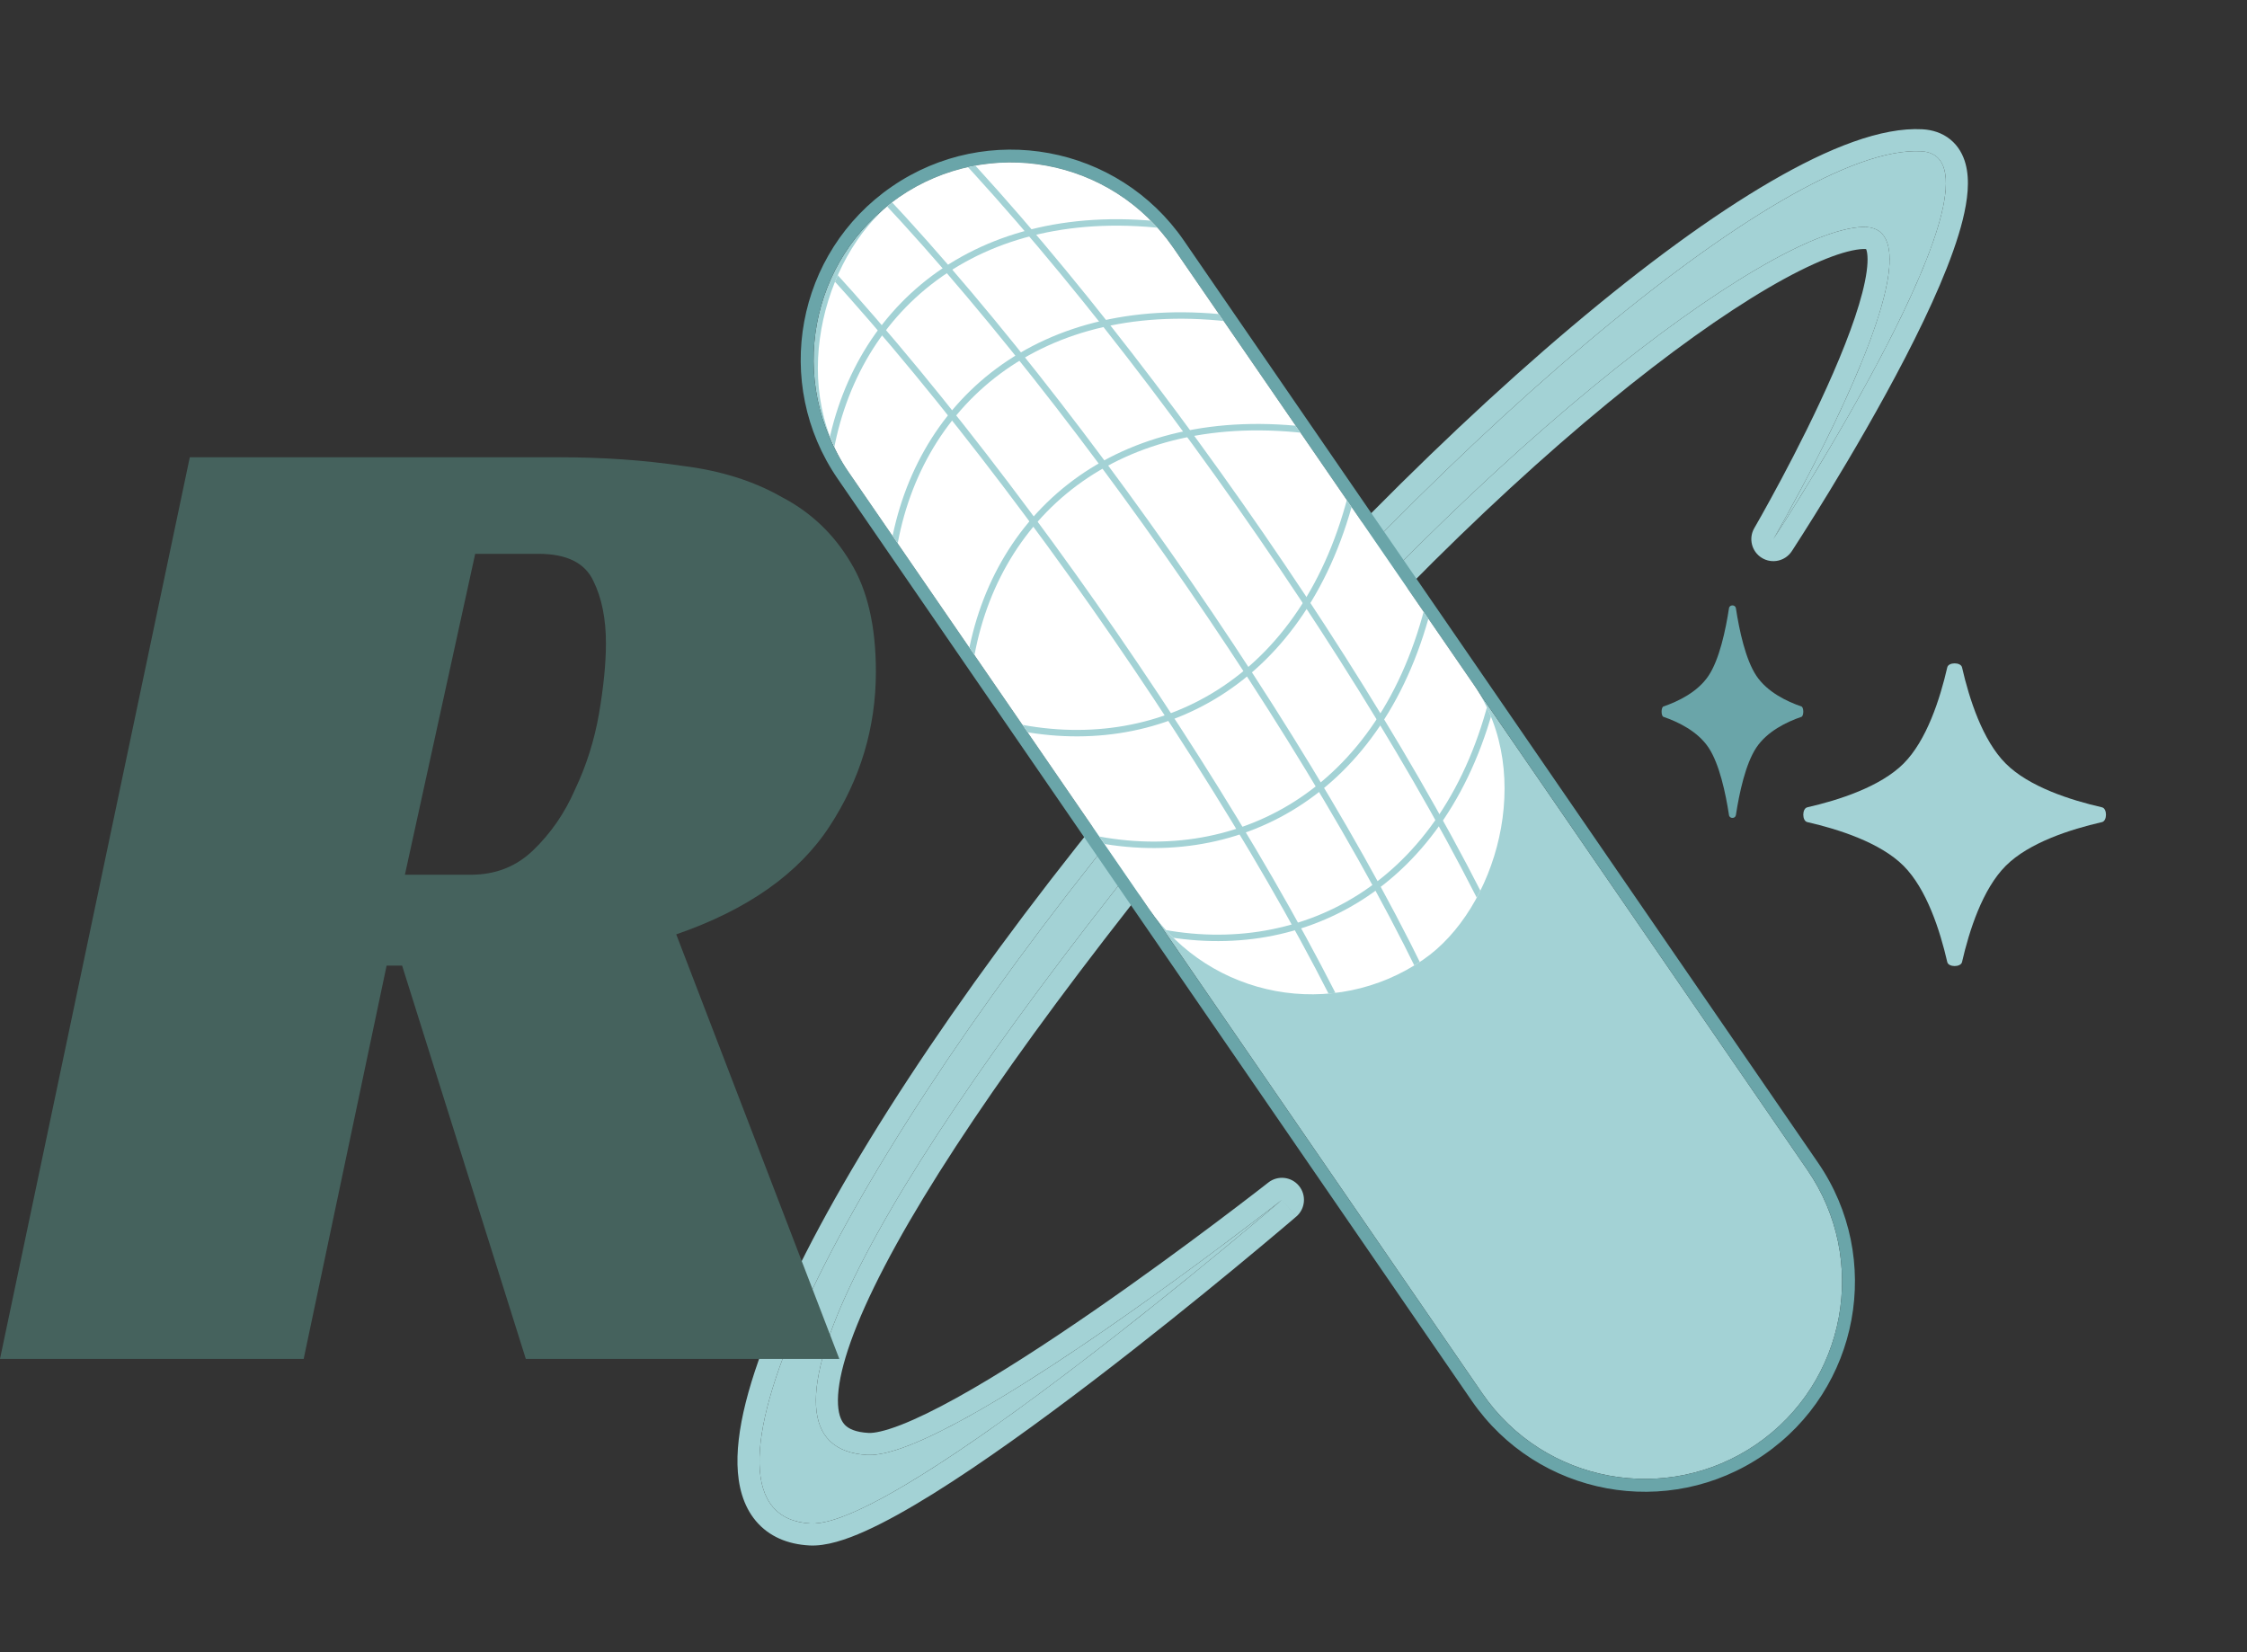 <svg width="102" height="75" viewBox="0 0 102 75" fill="none" xmlns="http://www.w3.org/2000/svg">
<rect x="0" y="0" width="102" height="75" fill="#333333" stroke="none"/>
<path d="M50.974 37.407C64.813 20.309 81.077 6.531 87.209 6.867C91.873 7.122 80.5 24.473 80.5 24.473C80.5 24.473 88.832 10.156 84.554 10.303C80.276 10.451 66.739 20.432 53 37.407C39.261 54.383 33.384 65.717 39.372 66.045C43.177 66.253 58.192 54.465 58.192 54.465C58.192 54.465 40.824 69.376 36.794 69.156C30.663 68.82 37.135 54.506 50.974 37.407Z" fill="#A3D2D5"/>
<path fill-rule="evenodd" clip-rule="evenodd" d="M79.974 25.323C79.513 25.038 79.363 24.438 79.636 23.97L79.637 23.968L79.641 23.961L79.658 23.931C79.673 23.905 79.695 23.866 79.725 23.815C79.783 23.712 79.869 23.561 79.978 23.368C80.194 22.982 80.499 22.43 80.853 21.767C81.561 20.44 82.455 18.68 83.214 16.934C83.985 15.163 84.575 13.495 84.735 12.321C84.816 11.722 84.76 11.419 84.71 11.309C84.688 11.305 84.649 11.301 84.589 11.303C83.792 11.33 82.334 11.86 80.257 13.076C78.23 14.264 75.751 16.022 72.96 18.317C67.381 22.906 60.608 29.596 53.777 38.036C46.918 46.511 42.073 53.517 39.687 58.407C38.477 60.886 37.98 62.664 38.041 63.764C38.07 64.28 38.217 64.549 38.371 64.699C38.531 64.854 38.833 65.014 39.426 65.046C39.678 65.06 40.161 64.968 40.909 64.676C41.627 64.396 42.482 63.975 43.433 63.449C45.334 62.396 47.536 60.964 49.641 59.51C51.741 58.06 53.725 56.601 55.186 55.504C55.916 54.956 56.514 54.499 56.929 54.179C57.137 54.019 57.299 53.893 57.409 53.808L57.533 53.711L57.574 53.679L58.192 54.465C58.192 54.465 50.125 60.798 44.318 64.099C42.203 65.301 40.388 66.1 39.372 66.045C33.384 65.717 39.261 54.383 53 37.407C66.739 20.432 80.276 10.451 84.554 10.303C85.991 10.254 86.005 11.836 85.391 13.959C84.175 18.158 80.5 24.473 80.5 24.473L81.336 25.021C81.039 25.474 80.435 25.608 79.974 25.323ZM86.327 14.321C84.006 19.123 80.5 24.473 80.5 24.473C81.336 25.021 81.336 25.021 81.336 25.021L81.337 25.02L81.345 25.007L81.371 24.968C81.392 24.934 81.425 24.885 81.466 24.82C81.55 24.691 81.671 24.503 81.823 24.263C82.128 23.784 82.558 23.099 83.058 22.278C84.058 20.637 85.347 18.438 86.491 16.225C87.626 14.031 88.658 11.75 89.099 9.965C89.313 9.096 89.429 8.189 89.224 7.435C89.115 7.033 88.904 6.634 88.534 6.332C88.163 6.029 87.717 5.893 87.263 5.868C85.414 5.767 83.024 6.706 80.404 8.228C77.733 9.779 74.644 12.043 71.337 14.835C64.719 20.421 57.15 28.187 50.197 36.778C43.25 45.361 38.114 53.29 35.483 59.158C34.179 62.066 33.433 64.592 33.477 66.481C33.5 67.439 33.729 68.346 34.309 69.039C34.909 69.755 35.765 70.101 36.74 70.154C37.501 70.196 38.404 69.894 39.281 69.5C40.199 69.087 41.25 68.497 42.366 67.802C44.601 66.41 47.179 64.545 49.611 62.688C52.047 60.828 54.355 58.962 56.052 57.563C56.901 56.863 57.598 56.279 58.083 55.87C58.325 55.665 58.515 55.504 58.645 55.394L58.792 55.268L58.83 55.235L58.843 55.225C58.843 55.224 58.844 55.224 58.192 54.465L58.844 55.224C59.256 54.87 59.31 54.251 58.965 53.83C58.62 53.41 58.002 53.343 57.574 53.679L58.192 54.465C58.192 54.465 51.043 60.603 44.854 64.944C41.397 67.37 38.239 69.235 36.794 69.156C30.663 68.82 37.135 54.506 50.974 37.407C64.813 20.309 81.077 6.531 87.209 6.867C89.283 6.98 88.185 10.475 86.327 14.321Z" fill="#A3D2D5"/>
<path d="M88.394 30.294C88.449 30.052 89.008 30.052 89.064 30.294C89.391 31.724 89.997 33.611 91.049 34.662C92.1 35.714 93.987 36.32 95.418 36.647C95.659 36.703 95.659 37.262 95.418 37.318C93.987 37.645 92.1 38.251 91.049 39.303C89.997 40.354 89.391 42.241 89.064 43.671C89.008 43.913 88.449 43.913 88.394 43.671C88.066 42.241 87.46 40.354 86.409 39.303C85.357 38.251 83.47 37.645 82.04 37.318C81.798 37.262 81.798 36.703 82.04 36.647C83.47 36.32 85.357 35.714 86.409 34.662C87.46 33.611 88.066 31.724 88.394 30.294Z" fill="#A3D2D5"/>
<path d="M39.76 30.49C39.76 33.025 39.058 35.367 37.654 37.515C36.25 39.664 33.931 41.297 30.697 42.414L38.1 61.686H23.869L18.253 43.832H17.55L13.785 61.686H0L8.616 20.757H25.4C27.358 20.757 29.208 20.886 30.953 21.144C32.697 21.358 34.208 21.831 35.484 22.562C36.803 23.249 37.845 24.238 38.611 25.527C39.377 26.773 39.76 28.427 39.76 30.49ZM21.38 39.707C22.486 39.707 23.422 39.342 24.188 38.611C24.996 37.838 25.634 36.914 26.102 35.84C26.613 34.765 26.974 33.627 27.187 32.423C27.4 31.177 27.506 30.103 27.506 29.201C27.506 28.083 27.315 27.138 26.932 26.365C26.549 25.548 25.719 25.14 24.443 25.14H21.571L18.38 39.707H21.38Z" fill="#45625D"/>
<path d="M78.486 27.608C78.511 27.439 78.773 27.439 78.799 27.608C78.953 28.613 79.236 29.938 79.728 30.676C80.221 31.414 81.104 31.84 81.773 32.069C81.887 32.108 81.887 32.501 81.773 32.54C81.104 32.77 80.221 33.196 79.728 33.934C79.236 34.672 78.953 35.997 78.799 37.001C78.773 37.171 78.511 37.171 78.486 37.001C78.332 35.997 78.049 34.672 77.556 33.934C77.064 33.196 76.181 32.77 75.511 32.54C75.398 32.501 75.398 32.108 75.511 32.069C76.181 31.84 77.064 31.414 77.556 30.676C78.049 29.938 78.332 28.613 78.486 27.608Z" fill="#6AA5A9"/>
<path d="M79.738 65.556C75.664 68.358 70.09 67.326 67.288 63.252L38.509 21.403C35.707 17.329 36.739 11.755 40.813 8.953C44.888 6.151 50.462 7.183 53.264 11.257L82.042 53.106C84.844 57.18 83.812 62.754 79.738 65.556Z" fill="#A3D2D5"/>
<path fill-rule="evenodd" clip-rule="evenodd" d="M66.806 63.584L38.027 21.735C35.042 17.394 36.141 11.456 40.482 8.471C44.822 5.487 50.76 6.585 53.745 10.926L82.524 52.775C85.509 57.115 84.41 63.053 80.069 66.038C75.729 69.023 69.791 67.924 66.806 63.584ZM67.288 63.252C70.09 67.326 75.664 68.358 79.738 65.556C83.812 62.754 84.844 57.18 82.042 53.106L53.263 11.257C50.462 7.183 44.887 6.151 40.813 8.953C36.739 11.755 35.707 17.329 38.509 21.403L67.288 63.252Z" fill="#6AA5A9"/>
<g clip-path="url(#clip0_2_635)">
<rect x="57.234" y="48.632" width="41.999" height="17.906" rx="8.953" transform="rotate(-124.516 57.234 48.632)" fill="white"/>
<path fill-rule="evenodd" clip-rule="evenodd" d="M61.82 40.856C58.982 42.659 55.555 43.142 52.128 42.357L52.194 42.072C55.553 42.842 58.898 42.366 61.663 40.609C64.428 38.852 66.627 35.807 67.677 31.413L67.961 31.481C66.896 35.936 64.659 39.052 61.82 40.856ZM58.915 36.632C56.077 38.435 52.65 38.918 49.223 38.133L49.289 37.847C52.648 38.617 55.993 38.142 58.758 36.385C61.523 34.628 63.722 31.582 64.772 27.189L65.056 27.256C63.991 31.712 61.754 34.828 58.915 36.632ZM55.429 31.562C52.591 33.365 49.164 33.849 45.737 33.063L45.803 32.778C49.162 33.548 52.507 33.072 55.272 31.315C58.037 29.559 60.236 26.513 61.285 22.119L61.57 22.187C60.505 26.643 58.268 29.759 55.429 31.562Z" fill="#A3D2D5"/>
<path fill-rule="evenodd" clip-rule="evenodd" d="M42.324 12.506C39.625 14.511 37.947 17.538 37.455 21.019L37.744 21.06C38.227 17.647 39.868 14.694 42.499 12.741C45.129 10.787 48.759 9.824 53.238 10.417L53.276 10.127C48.735 9.526 45.025 10.5 42.324 12.506ZM45.229 16.73C42.53 18.735 40.852 21.762 40.359 25.243L40.649 25.284C41.132 21.872 42.773 18.919 45.404 16.965C48.033 15.012 51.664 14.049 56.143 14.641L56.181 14.351C51.64 13.751 47.93 14.725 45.229 16.73ZM48.715 21.8C46.016 23.805 44.338 26.831 43.846 30.312L44.135 30.353C44.618 26.941 46.26 23.988 48.89 22.034C51.52 20.081 55.15 19.118 59.629 19.71L59.667 19.42C55.126 18.82 51.416 19.794 48.715 21.8Z" fill="#A3D2D5"/>
<path fill-rule="evenodd" clip-rule="evenodd" d="M34.917 9.219C44.759 18.985 57.938 38.045 62.825 49.802L62.555 49.915C57.684 38.197 44.529 19.168 34.711 9.427L34.917 9.219ZM38.289 6.9C48.131 16.666 61.31 35.725 66.197 47.483L65.927 47.595C61.057 35.878 47.901 16.849 38.084 7.108L38.289 6.9ZM41.541 4.664C51.383 14.429 64.562 33.489 69.449 45.247L69.179 45.359C64.309 33.641 51.153 14.613 41.336 4.871L41.541 4.664Z" fill="#A3D2D5"/>
</g>
<defs>
<clipPath id="clip0_2_635">
<rect x="57.234" y="48.632" width="41.999" height="17.906" rx="8.953" transform="rotate(-124.516 57.234 48.632)" fill="white"/>
</clipPath>
</defs>
</svg>
